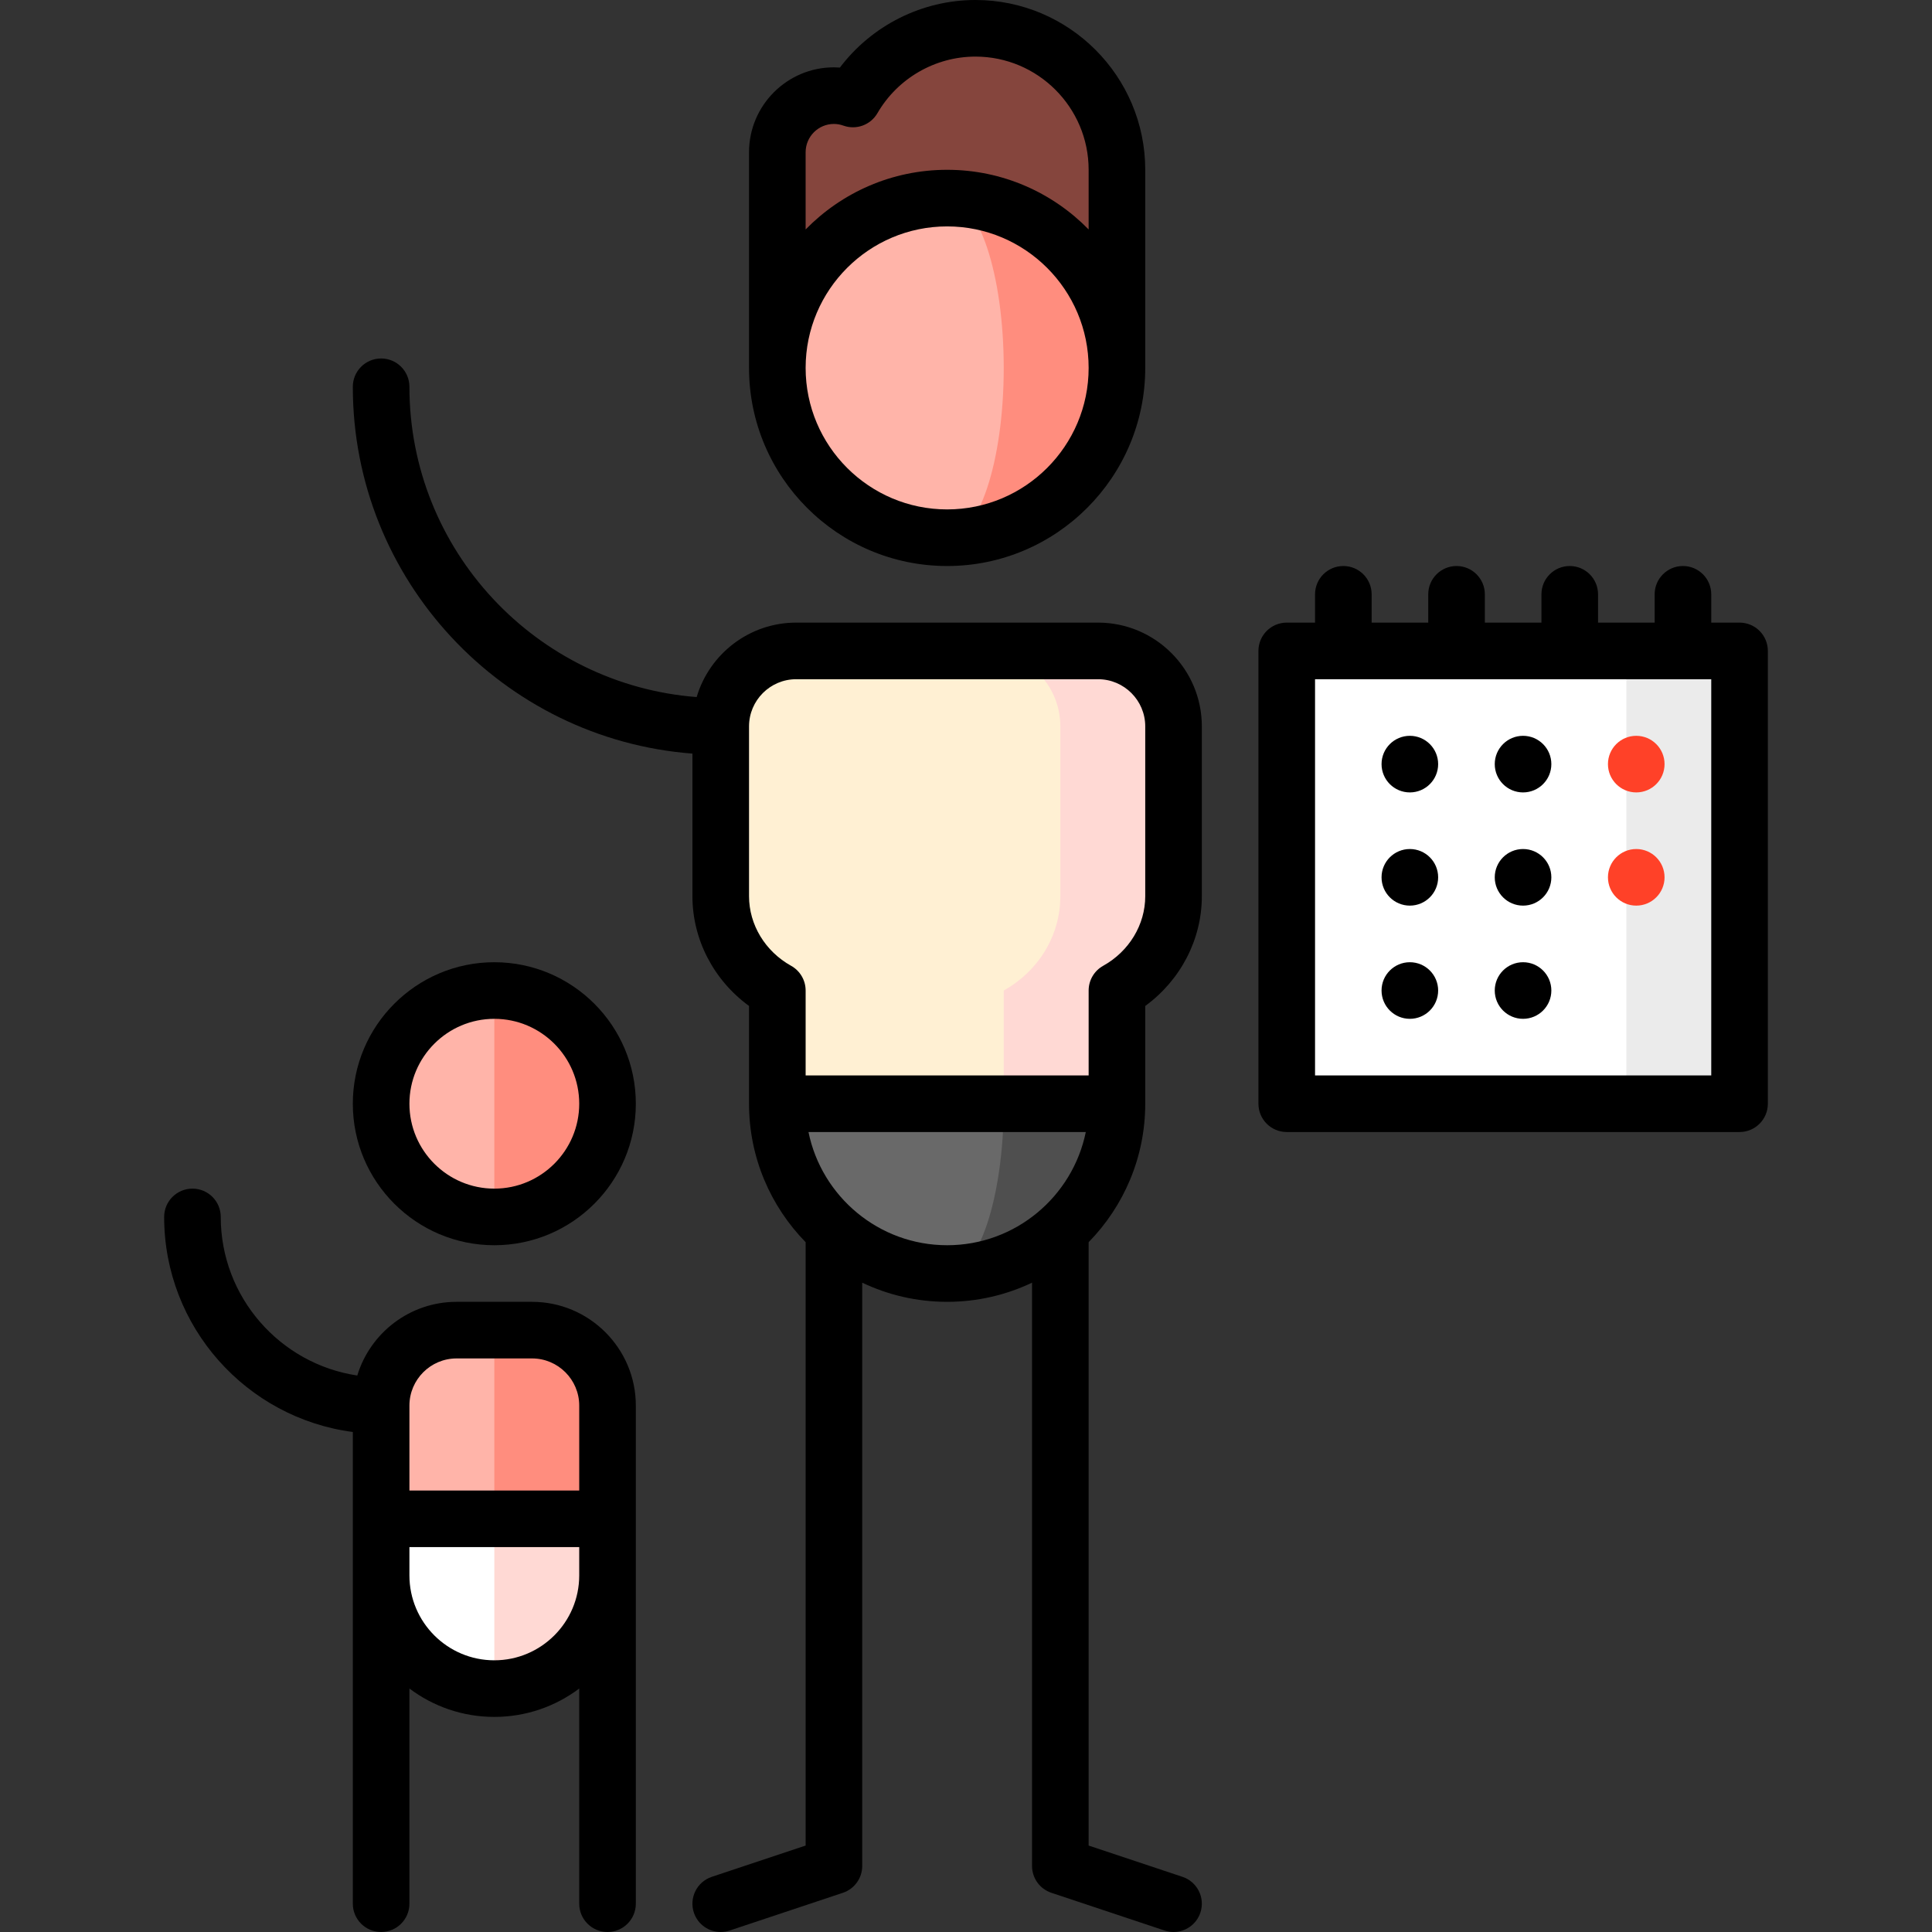 <svg id="Capa_1" enable-background="new 0 0 512.002 512.002" height="512" viewBox="0 0 512.002 512.002" width="512" xmlns="http://www.w3.org/2000/svg"><rect x="0" y="0" width="512.002" height="512.002" fill="#333333" stroke="none"/><g><path d="m251.001 262.5v75c24.853 0 45-20.147 45-45z" fill="#4f4f4f"/><path d="m266.001 292.5v-30l-60 30c0 24.853 20.147 45 45 45 8.284 0 15-20.147 15-45z" fill="#696969"/><path d="m291.001 172.5h-30l-25 90 30 30h30v-30c8.964-4.993 15-14.315 15-25v-45c0-11.046-8.955-20-20-20z" fill="#ffd9d4"/><path d="m281.001 237.5v-45c0-11.046-8.955-20-20-20h-50c-11.046 0-20 8.954-20 20v45c0 10.685 6.036 20.007 15 25v30h60v-30c8.964-4.993 15-14.315 15-25z" fill="#fff0d3"/><path d="m116.001 387.5 15 60c16.569 0 30-13.432 30-30v-15z" fill="#ffd9d4"/><path d="m101.001 402.5v15c0 16.568 13.431 30 30 30v-60z" fill="#fff"/><path d="m131.001 352.5h10c11.046 0 20 8.954 20 20v30h-30l-15-25z" fill="#ff8d7e"/><path d="m131.001 352.5h-10c-11.046 0-20 8.954-20 20v30h30z" fill="#ffb4a9"/><path d="m131.001 262.5-15 30 15 30c16.569 0 30-13.431 30-30s-13.432-30-30-30z" fill="#ff8d7e"/><path d="m101.001 292.5c0 16.569 13.431 30 30 30v-60c-16.569 0-30 13.431-30 30z" fill="#ffb4a9"/><path d="m258.501 7.5c-13.87 0-25.973 7.537-32.46 18.732-1.577-.563-3.269-.886-5.04-.886-8.284 0-15 6.716-15 15v56.988h90v-52.334c0-20.71-16.789-37.5-37.5-37.5z" fill="#85453d"/><path d="m251.001 52.5v90c24.853 0 45-20.147 45-45s-20.147-45-45-45z" fill="#ff8d7e"/><path d="m266.001 97.5c0-24.853-6.716-45-15-45-24.853 0-45 20.147-45 45s20.147 45 45 45c8.284 0 15-20.147 15-45z" fill="#ffb4a9"/><path d="m461.001 292.5h-30l-30-60 30-60h30z" fill="#ebebeb"/><path d="m341.001 172.5h90v120h-90z" fill="#fff"/><circle cx="433.626" cy="202.5" fill="#ff4128" r="7.5"/><circle cx="433.626" cy="232.5" fill="#ff4128" r="7.5"/><path d="m131.001 255c-20.678 0-37.5 16.822-37.5 37.5s16.822 37.5 37.5 37.5 37.5-16.822 37.5-37.5-16.822-37.5-37.5-37.5zm0 60c-12.407 0-22.5-10.094-22.5-22.5s10.093-22.5 22.5-22.5 22.5 10.094 22.5 22.5-10.093 22.5-22.5 22.5z"/><path d="m141.001 345h-20c-12.392 0-22.892 8.241-26.318 19.528-20.449-3.061-36.182-20.74-36.182-42.028 0-4.143-3.358-7.5-7.5-7.5s-7.5 3.357-7.5 7.5c0 29.163 21.828 53.306 50 56.995v125.005c0 4.143 3.358 7.5 7.5 7.5s7.5-3.357 7.5-7.5v-57.021c6.272 4.719 14.064 7.521 22.5 7.521s16.228-2.801 22.5-7.521v57.021c0 4.143 3.358 7.5 7.5 7.5s7.5-3.357 7.5-7.5v-132c0-15.163-12.336-27.5-27.5-27.5zm12.5 72.5c0 12.406-10.093 22.5-22.5 22.5s-22.5-10.094-22.5-22.5v-7.5h45zm0-22.5h-45v-22.5c0-6.893 5.607-12.5 12.5-12.5h20c6.893 0 12.5 5.607 12.5 12.5z"/><path d="m313.373 497.385-24.872-8.29v-159.903c9.27-9.472 15-22.423 15-36.692v-25.91c9.35-6.819 15-17.604 15-29.09v-45c0-15.163-12.336-27.5-27.5-27.5h-80c-12.465 0-23.013 8.339-26.375 19.729-42.52-3.268-76.125-38.886-76.125-82.229 0-4.143-3.358-7.5-7.5-7.5s-7.5 3.357-7.5 7.5c0 51.239 39.729 93.372 90 97.214v37.786c0 11.485 5.65 22.271 15 29.09v25.91c0 14.269 5.73 27.22 15 36.692v159.903l-24.872 8.29c-3.93 1.31-6.053 5.558-4.744 9.487 1.048 3.143 3.974 5.13 7.114 5.13.786 0 1.586-.125 2.373-.387l30-10c3.063-1.021 5.128-3.887 5.128-7.115v-154.576c6.824 3.251 14.452 5.076 22.5 5.076s15.676-1.825 22.5-5.076v154.576c0 3.229 2.066 6.095 5.128 7.115l30 10c.787.262 1.586.387 2.373.387 3.14 0 6.066-1.987 7.114-5.13 1.311-3.93-.813-8.178-4.742-9.487zm-103.723-241.438c-6.877-3.829-11.149-10.898-11.149-18.447v-45c0-6.893 5.607-12.5 12.5-12.5h80c6.893 0 12.5 5.607 12.5 12.5v45c0 7.549-4.272 14.618-11.149 18.447-2.377 1.324-3.851 3.832-3.851 6.553v22.5h-75v-22.5c0-2.721-1.474-5.229-3.851-6.553zm41.351 74.053c-18.11 0-33.261-12.904-36.745-30h73.491c-3.485 17.096-18.636 30-36.746 30z"/><path d="m251.001 150c28.949 0 52.5-23.552 52.5-52.5v-52.5c0-24.813-20.187-45-45-45-14.153 0-27.471 6.745-35.914 17.902-.528-.037-1.057-.057-1.586-.057-12.407 0-22.5 10.094-22.5 22.5v57.155c0 28.948 23.551 52.5 52.5 52.5zm-37.5-109.654c0-4.136 3.364-7.5 7.5-7.5.835 0 1.681.151 2.516.449 3.408 1.218 7.199-.171 9.013-3.303 5.358-9.247 15.31-14.992 25.971-14.992 16.542 0 30 13.458 30 30v15.808c-9.537-9.745-22.821-15.808-37.5-15.808s-27.963 6.063-37.5 15.808zm37.5 19.654c20.678 0 37.5 16.822 37.5 37.5s-16.822 37.5-37.5 37.5-37.5-16.822-37.5-37.5 16.822-37.5 37.5-37.5z"/><circle cx="373.626" cy="202.5" r="7.5"/><circle cx="403.626" cy="202.5" r="7.5"/><circle cx="373.626" cy="232.5" r="7.5"/><circle cx="403.626" cy="232.5" r="7.5"/><circle cx="373.626" cy="262.5" r="7.5"/><circle cx="403.626" cy="262.5" r="7.5"/><path d="m461.001 165h-7.5v-7.5c0-4.143-3.358-7.5-7.5-7.5s-7.5 3.357-7.5 7.5v7.5h-15v-7.5c0-4.143-3.358-7.5-7.5-7.5s-7.5 3.357-7.5 7.5v7.5h-15v-7.5c0-4.143-3.358-7.5-7.5-7.5s-7.5 3.357-7.5 7.5v7.5h-15v-7.5c0-4.143-3.358-7.5-7.5-7.5s-7.5 3.357-7.5 7.5v7.5h-7.5c-4.142 0-7.5 3.357-7.5 7.5v120c0 4.143 3.358 7.5 7.5 7.5h120c4.142 0 7.5-3.357 7.5-7.5v-120c0-4.143-3.358-7.5-7.5-7.5zm-7.5 120h-105v-105h105z"/></g></svg>